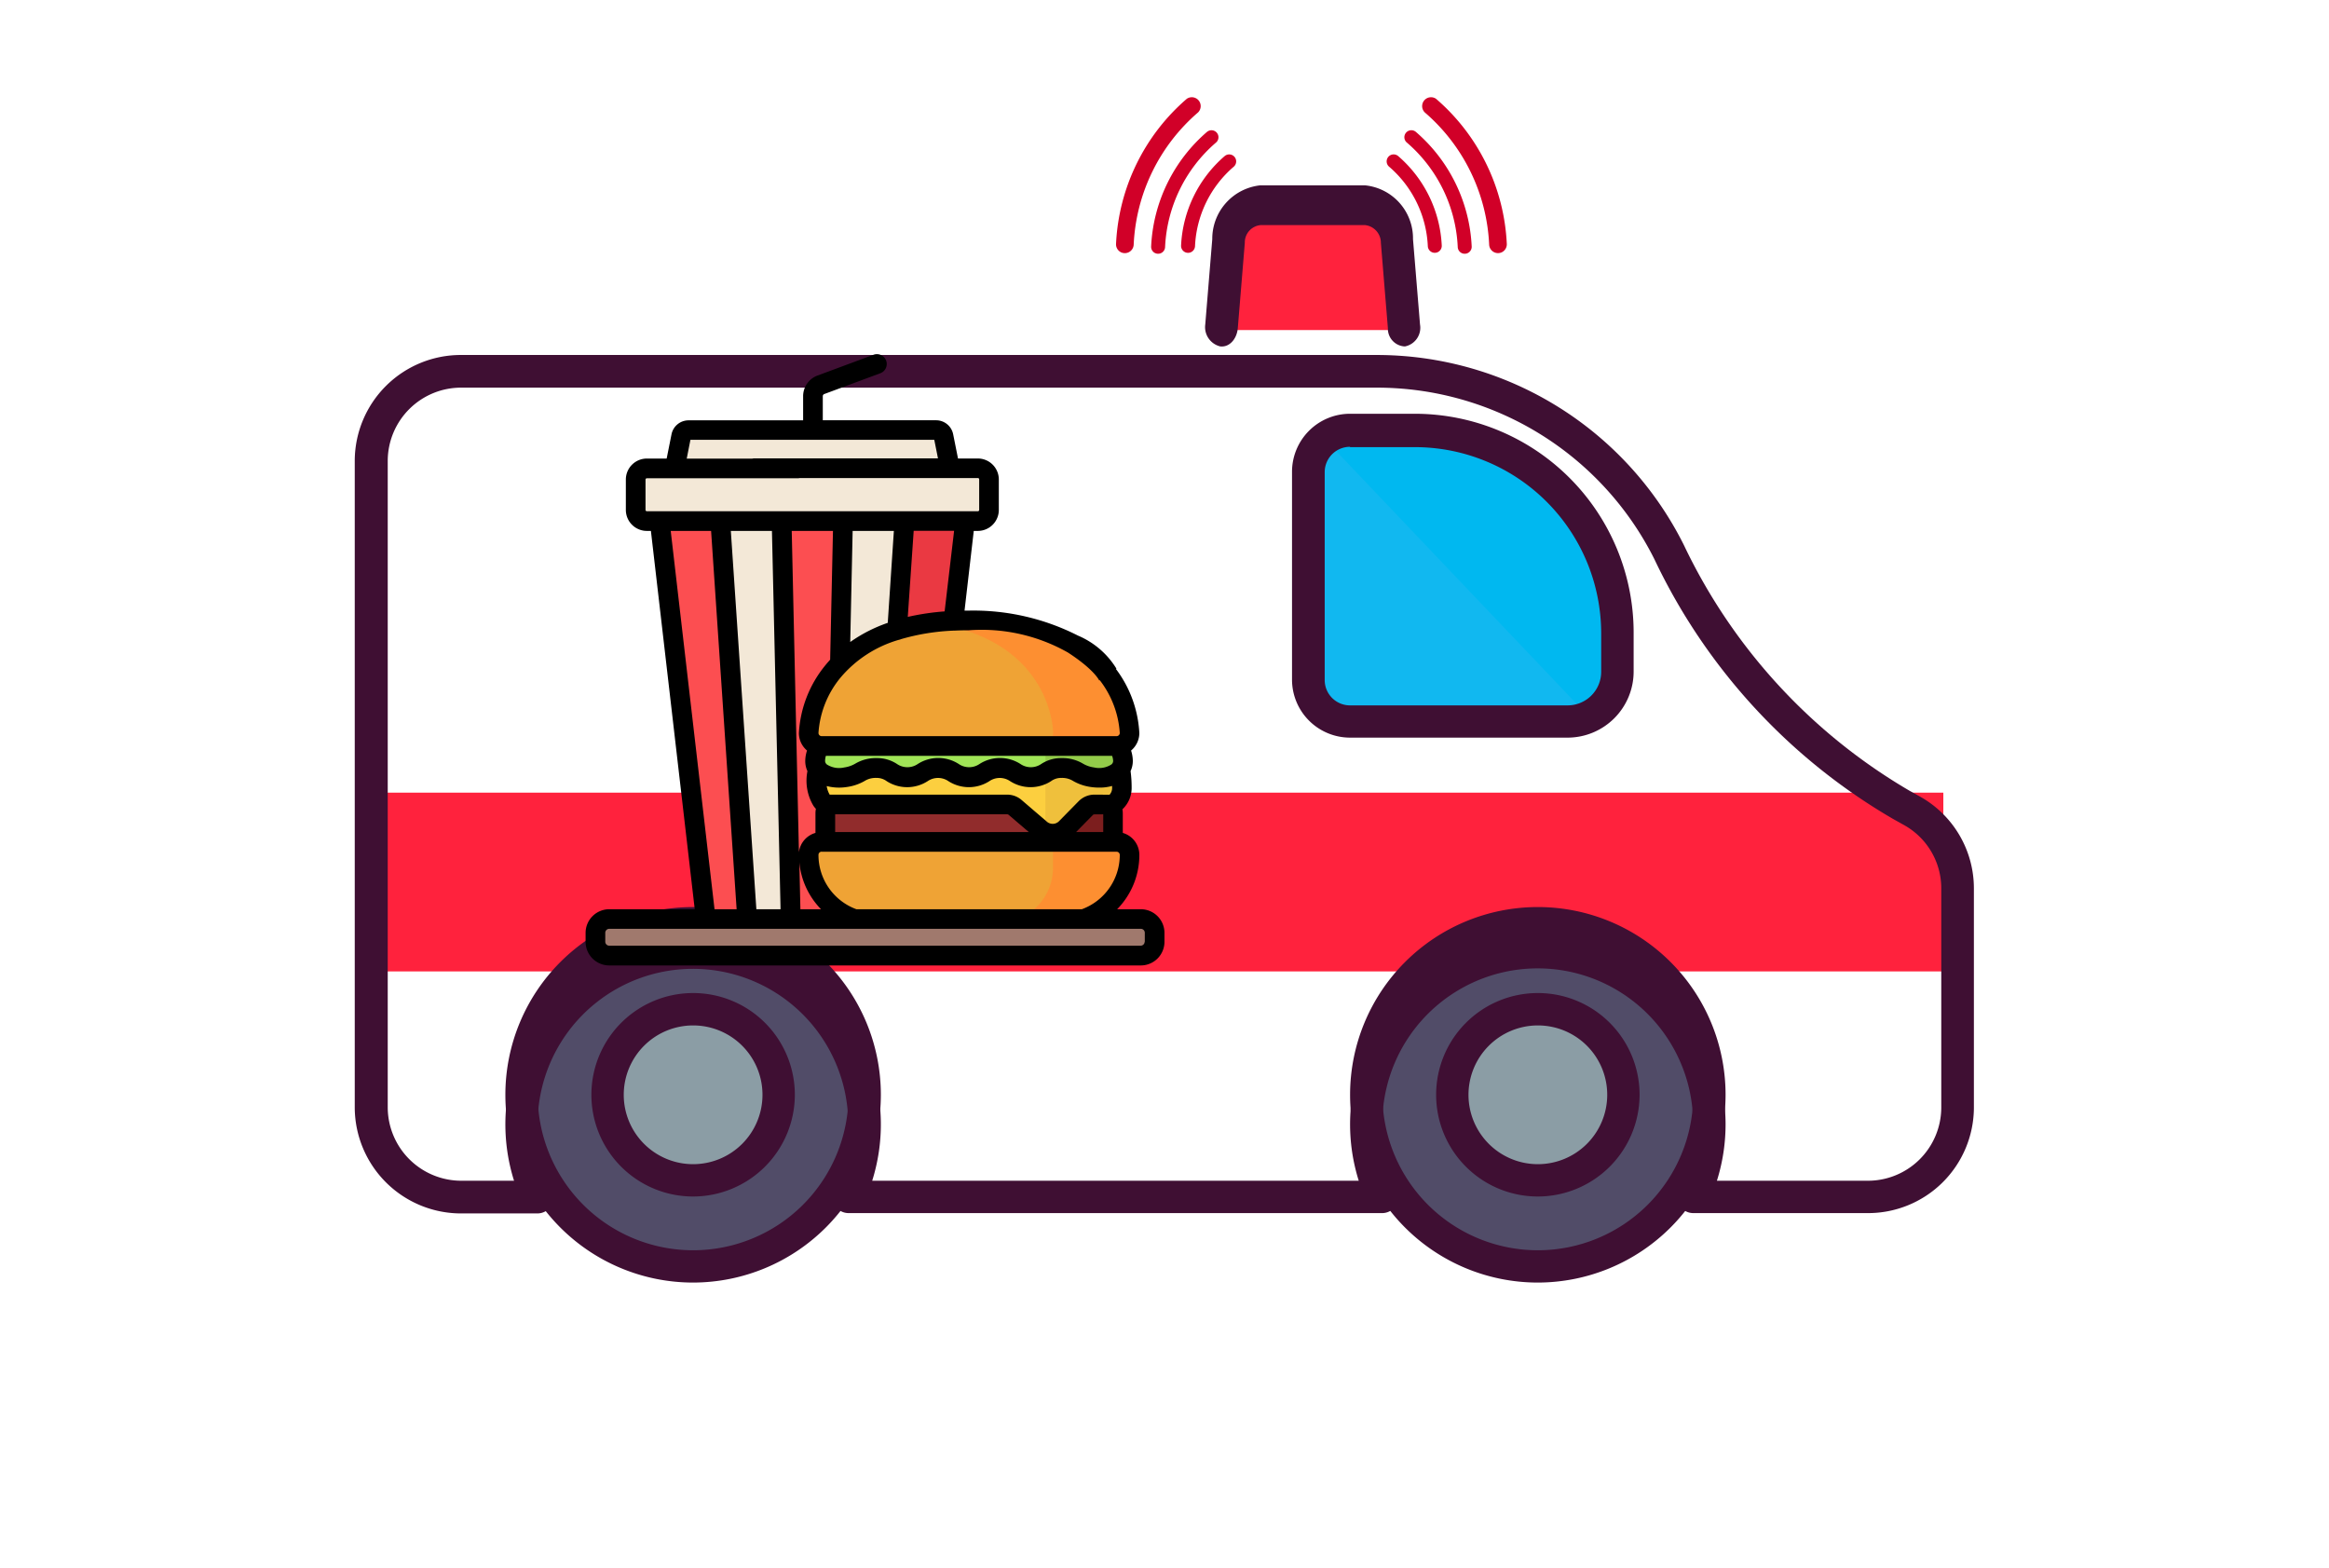 <svg xmlns="http://www.w3.org/2000/svg" xmlns:xlink="http://www.w3.org/1999/xlink" width="78.736" height="53.019" viewBox="0 0 78.736 53.019"><defs><style>.a{fill:#fff;}.b{fill:#ff223d;}.c{fill:#514c68;}.d{fill:#00b8f0;}.e{fill:#8b9da5;}.f{fill:#11b8f0;}.g{fill:#3f0f33;}.h{fill:#d10028;}.i{fill:#f3e8d7;}.j{fill:#fc4e51;}.k{fill:#ea3942;}.l{fill:#912c2c;}.m{fill:#7c1e1e;}.n{fill:#efa335;}.o{fill:#fd8f31;}.p{fill:#fccf3f;}.q{fill:#a0796d;}.r{fill:#a0e557;}.s{fill:#93cc4a;}.t{fill:#efc03c;}.u{filter:url(#a);}</style><filter id="a" x="0" y="0" width="78.736" height="53.019" filterUnits="userSpaceOnUse"><feOffset dy="1" input="SourceAlpha"/><feGaussianBlur stdDeviation="4" result="b"/><feFlood flood-opacity="0.486"/><feComposite operator="in" in2="b"/><feComposite in="SourceGraphic"/></filter></defs><g transform="translate(11.999 2.935)"><g transform="translate(0.553 8.606)"><path class="a" d="M71.509,138.97l-.383-.214a19.6,19.6,0,0,1-7.847-8.534,10.991,10.991,0,0,0-9.887-6.122H22.455a3.027,3.027,0,0,0-3.055,3.01V149a3.034,3.034,0,0,0,3.055,3.01h2.57a5.795,5.795,0,1,1,10.485,0H53.56a5.795,5.795,0,1,1,10.485,0h5.93A3.027,3.027,0,0,0,73.031,149v-7.43A3,3,0,0,0,71.509,138.97Z" transform="translate(-19.4 -124.1)"/></g><g transform="translate(0.553 8.617)"><path class="a" d="M47.9,152.114,27.7,124.2H22.455a3.027,3.027,0,0,0-3.055,3.01V149.1a3.034,3.034,0,0,0,3.055,3.01h2.57a5.795,5.795,0,1,1,10.485,0Z" transform="translate(-19.4 -124.2)"/></g><g transform="translate(0.553 23.86)"><path class="b" d="M19.4,259.4H72.546v6.043H19.4Z" transform="translate(-19.4 -259.4)"/></g><g transform="translate(5.638 28.279)"><ellipse class="c" cx="5.795" cy="5.795" rx="5.795" ry="5.795" transform="translate(0 0)"/></g><g transform="translate(34.195 28.279)"><ellipse class="c" cx="5.795" cy="5.795" rx="5.795" ry="5.795" transform="translate(0 0)"/></g><g transform="translate(32.222 11.605)"><path class="d" d="M310.345,154.86a7.61,7.61,0,0,1-1.578-2.041,8.3,8.3,0,0,0-1.477-1.184c-.124-.045-.248-.079-.372-.124a.939.939,0,0,1-.5-.349,6.941,6.941,0,0,0-.8-.316.745.745,0,0,1-.282-.147h-4.679a.356.356,0,0,0-.361.361v9.109a.356.356,0,0,0,.361.361h9.651a.428.428,0,0,0,.428-.428v-4.5A6.838,6.838,0,0,0,310.345,154.86Z" transform="translate(-300.3 -150.7)"/></g><g transform="translate(29.279 4.582)"><path class="b" d="M274.2,95.14l.237-2.568a1.126,1.126,0,0,1,1.082-1.072h3.54a1.134,1.134,0,0,1,1.082,1.072l.237,2.568" transform="translate(-274.2 -91.5)"/></g><g transform="translate(8.535 31.176)"><ellipse class="e" cx="2.897" cy="2.897" rx="2.897" ry="2.897" transform="translate(0 0)"/></g><g transform="translate(37.092 31.176)"><ellipse class="e" cx="2.897" cy="2.897" rx="2.897" ry="2.897" transform="translate(0 0)"/></g><g transform="translate(32.233 11.977)"><path class="f" d="M302.023,163.481H308.9a1.9,1.9,0,0,0,.913-.237L301.02,154a1.62,1.62,0,0,0-.62,1.263v6.6A1.631,1.631,0,0,0,302.023,163.481Z" transform="translate(-300.4 -154)"/></g><g transform="translate(0.001 3.331)"><g transform="translate(7.993 27.304)"><path class="g" d="M88.839,326.377a3.439,3.439,0,1,1,3.439-3.439A3.445,3.445,0,0,1,88.839,326.377Zm0-5.783a2.345,2.345,0,1,0,2.345,2.345A2.343,2.343,0,0,0,88.839,320.594Z" transform="translate(-85.4 -319.5)"/></g><g transform="translate(36.551 27.304)"><path class="g" d="M342.139,326.377a3.439,3.439,0,1,1,3.439-3.439A3.445,3.445,0,0,1,342.139,326.377Zm0-5.783a2.345,2.345,0,1,0,2.345,2.345A2.343,2.343,0,0,0,342.139,320.594Z" transform="translate(-338.7 -319.5)"/></g><g transform="translate(5.085 24.396)"><path class="g" d="M65.947,306.394a6.347,6.347,0,1,1,6.347-6.347A6.354,6.354,0,0,1,65.947,306.394Zm0-11.6a5.254,5.254,0,1,0,5.254,5.254A5.259,5.259,0,0,0,65.947,294.794Z" transform="translate(-59.6 -293.7)"/></g><g transform="translate(33.642 24.396)"><path class="g" d="M319.247,306.394a6.347,6.347,0,1,1,6.347-6.347A6.354,6.354,0,0,1,319.247,306.394Zm0-11.6a5.254,5.254,0,1,0,5.254,5.254A5.259,5.259,0,0,0,319.247,294.794Z" transform="translate(-312.9 -293.7)"/></g><g transform="translate(0 4.734)"><g class="u" transform="matrix(1, 0, 0, 1, -12, -11)"><path class="g" d="M65.628,148.308H59.743a.555.555,0,0,1-.5-.789,5.254,5.254,0,1,0-9.515,0,.555.555,0,0,1-.5.789H31.186a.555.555,0,0,1-.5-.789,5.251,5.251,0,1,0-9.515.011.555.555,0,0,1-.5.789h-2.57a3.594,3.594,0,0,1-3.608-3.563V122.863a3.587,3.587,0,0,1,3.608-3.563H49.044a11.607,11.607,0,0,1,10.383,6.426,19.127,19.127,0,0,0,7.621,8.3l.383.214a3.553,3.553,0,0,1,1.8,3.089v7.43A3.578,3.578,0,0,1,65.628,148.308Zm-5.085-1.094h5.085a2.481,2.481,0,0,0,2.5-2.458v-7.43a2.446,2.446,0,0,0-1.251-2.131l-.383-.214a20.109,20.109,0,0,1-8.061-8.771,10.49,10.49,0,0,0-9.391-5.806H18.108a2.481,2.481,0,0,0-2.5,2.458v21.894a2.488,2.488,0,0,0,2.5,2.458h1.77a6.347,6.347,0,1,1,12.108,0H48.435a6.347,6.347,0,1,1,12.108,0Z" transform="translate(-2.5 -108.3)"/></g></g><g transform="translate(31.68 7.722)"><path class="g" d="M304.812,156.747h-7.351a1.963,1.963,0,0,1-1.962-1.962v-7.024a1.963,1.963,0,0,1,1.962-1.962h2.187a7.4,7.4,0,0,1,7.4,7.4v1.3A2.235,2.235,0,0,1,304.812,156.747Zm-7.351-9.831a.856.856,0,0,0-.857.857V154.8a.856.856,0,0,0,.857.857h7.351a1.136,1.136,0,0,0,1.139-1.139v-1.3a6.3,6.3,0,0,0-6.291-6.291h-2.2Z" transform="translate(-295.5 -145.8)"/></g><g transform="translate(28.747 0)"><path class="g" d="M276.2,92.143a.6.6,0,0,1-.541-.616l-.237-2.883a.6.6,0,0,0-.53-.6h-3.54a.588.588,0,0,0-.53.6l-.237,2.883c-.034.378-.293.658-.6.616a.671.671,0,0,1-.5-.742l.237-2.883a1.817,1.817,0,0,1,1.623-1.819h3.54a1.8,1.8,0,0,1,1.623,1.819l.237,2.883a.644.644,0,0,1-.5.742Z" transform="translate(-269.486 -86.7)"/></g></g><g transform="translate(25.144 0)"><g transform="matrix(0.899, 0.438, -0.438, 0.899, 2.549, 0)"><path class="h" d="M.563,3.647a.236.236,0,0,1-.215-.139,4.256,4.256,0,0,1,0-3.37.236.236,0,0,1,.43.195,3.764,3.764,0,0,0,0,2.981.236.236,0,0,1-.215.333Z" transform="translate(2.216 1.215)"/><path class="h" d="M.66,4.591a.236.236,0,0,1-.215-.139,5.447,5.447,0,0,1,0-4.314.236.236,0,0,1,.43.195,4.955,4.955,0,0,0,0,3.924.236.236,0,0,1-.215.333Z" transform="translate(1.223 0.743)"/><path class="h" d="M.836,5.814a.3.3,0,0,1-.272-.176,6.9,6.9,0,0,1,0-5.463.3.3,0,0,1,.544.247,6.276,6.276,0,0,0,0,4.97.3.3,0,0,1-.272.422Z" transform="translate(0 0)"/></g><g transform="matrix(-0.899, 0.438, -0.438, -0.899, 14.381, 5.226)"><path class="h" d="M.563,0A.236.236,0,0,0,.348.139a4.256,4.256,0,0,0,0,3.37.236.236,0,0,0,.43-.195,3.764,3.764,0,0,1,0-2.981A.236.236,0,0,0,.563,0Z" transform="translate(2.216 0.952)"/><path class="h" d="M.66,0A.236.236,0,0,0,.445.139a5.447,5.447,0,0,0,0,4.314.236.236,0,1,0,.43-.195,4.955,4.955,0,0,1,0-3.924A.236.236,0,0,0,.66,0Z" transform="translate(1.223 0.48)"/><path class="h" d="M.836,0A.3.3,0,0,0,.564.175a6.9,6.9,0,0,0,0,5.463.3.3,0,0,0,.544-.247,6.275,6.275,0,0,1,0-4.97A.3.3,0,0,0,.836,0Z" transform="translate(0 0)"/></g></g><g transform="translate(7.798 9.033)"><path class="i" d="M65.013,147.254H54.441L56.092,161.5a.439.439,0,0,0,.43.4h6.409a.439.439,0,0,0,.43-.4Zm0,0" transform="translate(-52.061 -142.678)"/><path class="j" d="M57.03,151.566H54.937l1.629,14.059a.439.439,0,0,0,.43.4h1.009Zm0,0" transform="translate(-52.535 -146.801)"/><path class="j" d="M150.591,166.021h1.464l.325-14.454h-2.114Zm0,0" transform="translate(-143.657 -146.801)"/><path class="k" d="M227.048,151.566h-2.092l-.976,14.454h1.009a.439.439,0,0,0,.43-.4Zm0,0" transform="translate(-214.119 -146.801)"/><path class="i" d="M73.976,101.848H65.6a.254.254,0,0,0-.246.208l-.385,1.932h9.642l-.385-1.932A.253.253,0,0,0,73.976,101.848Zm0,0" transform="translate(-62.12 -99.276)"/><path class="i" d="M71.47,102.556H65.254l-.285,1.432h9.454l.157-.16-.353-1.773a.253.253,0,0,0-.246-.208H71.662l.078.379A.275.275,0,0,1,71.47,102.556Zm0,0" transform="translate(-62.124 -99.276)"/><path class="i" d="M50.44,132.909H39.248a.377.377,0,0,1-.377-.377V131.5a.377.377,0,0,1,.377-.377H50.44a.377.377,0,0,1,.377.377v1.03A.377.377,0,0,1,50.44,132.909Zm0,0" transform="translate(-37.178 -127.261)"/><path class="i" d="M50.44,131.121H48.232v.859a.465.465,0,0,1-.465.465H39.248a.377.377,0,0,1-.377-.377v.459a.377.377,0,0,0,.377.377H50.44a.377.377,0,0,0,.377-.377V131.5A.377.377,0,0,0,50.44,131.121Zm0,0" transform="translate(-37.178 -127.257)"/><path class="l" d="M193.354,383.324h-8.648a.538.538,0,0,0-.538.538v1.009h9.724v-1.009A.538.538,0,0,0,193.354,383.324Zm0,0" transform="translate(-176.063 -368.332)"/><path class="m" d="M336.361,383.324h-2.584a.538.538,0,0,1,.538.538v1.009H336.9v-1.009A.538.538,0,0,0,336.361,383.324Zm0,0" transform="translate(-319.071 -368.332)"/><path class="n" d="M181.794,417.27h-9.967a.44.44,0,0,0-.44.44,2.29,2.29,0,0,0,2.29,2.29h6.269a2.289,2.289,0,0,0,2.289-2.29A.441.441,0,0,0,181.794,417.27Zm0,0" transform="translate(-163.846 -400.779)"/><path class="o" d="M320.747,417.27H318.6v.881A1.849,1.849,0,0,1,316.754,420H318.9a2.29,2.29,0,0,0,2.289-2.289A.441.441,0,0,0,320.747,417.27Zm0,0" transform="translate(-302.799 -400.779)"/><path class="p" d="M177.376,360.2c-.242.385-.021,1.255.283,1.255h6.065a.413.413,0,0,1,.269.1l.861.738a.63.63,0,0,0,.859-.037l.665-.677a.413.413,0,0,1,.295-.124h.53c.206,0,.4-.263.4-.57a2.238,2.238,0,0,0-.078-.685Zm0,0" transform="translate(-169.473 -346.227)"/><path class="q" d="M26.472,476.43H8.5a.467.467,0,0,0-.467.467v.3a.467.467,0,0,0,.467.467h17.97a.467.467,0,0,0,.467-.467v-.3A.467.467,0,0,0,26.472,476.43Zm0,0" transform="translate(-7.703 -457.329)"/><path class="r" d="M186.169,338.035c.28,0,.516.464.516.756,0,.417-.475.638-1.028.557-.516-.075-.522-.313-1.045-.313s-.522.313-1.045.313-.522-.313-1.045-.313-.522.313-1.045.313-.522-.313-1.045-.313-.522.313-1.045.313-.522-.313-1.045-.313-.529.237-1.045.313c-.552.081-1.028-.14-1.027-.557,0-.292.236-.756.516-.756Zm0,0" transform="translate(-168.517 -325.041)"/><path class="n" d="M176.811,247.645c-5.05,0-5.424,3.333-5.424,3.8a.44.44,0,0,0,.44.44h9.967a.44.44,0,0,0,.44-.44C182.234,250.978,181.861,247.646,176.811,247.645Zm0,0" transform="translate(-163.846 -238.639)"/><path class="o" d="M266.316,247.645a9.692,9.692,0,0,0-1.292.082c3.824.515,4.132,3.295,4.132,3.723a.44.44,0,0,1-.44.44H271.3a.44.44,0,0,0,.44-.44C271.739,250.978,271.365,247.646,266.316,247.645Zm0,0" transform="translate(-253.351 -238.639)"/><path class="s" d="M355.162,343.766h-2.4v.918a.924.924,0,0,1,.553-.174c.522,0,.529.237,1.045.313a.9.9,0,0,0,.987-.359v-.436a1.1,1.1,0,0,0-.123-.265A.441.441,0,0,1,355.162,343.766Zm0,0" transform="translate(-337.214 -330.515)"/><path class="t" d="M354.359,361.02c-.516-.075-.523-.313-1.045-.313a.923.923,0,0,0-.552.174v2a.63.63,0,0,0,.7-.138l.664-.677a.414.414,0,0,1,.295-.124h.53c.206,0,.4-.263.4-.57a3.1,3.1,0,0,0-.053-.617A.982.982,0,0,1,354.359,361.02Zm0,0" transform="translate(-337.218 -346.713)"/><path d="M19.27,19.768h-.8a2.619,2.619,0,0,0,.751-1.837.774.774,0,0,0-.56-.743V16.53a.887.887,0,0,0-.012-.141.985.985,0,0,0,.311-.733,4.136,4.136,0,0,0-.036-.557A.817.817,0,0,0,19,14.75a1.166,1.166,0,0,0-.059-.346.772.772,0,0,0,.279-.594,3.939,3.939,0,0,0-.8-2.176c-.111-.147-.641.255-.531.4a3.257,3.257,0,0,1,.67,1.775.108.108,0,0,1-.108.108H8.481a.108.108,0,0,1-.108-.108,3.274,3.274,0,0,1,.744-1.869,4.04,4.04,0,0,1,1.969-1.278.335.335,0,0,0,.08-.025,7.422,7.422,0,0,1,1.769-.287h0l.032,0c.161-.008.326-.012.495-.012a5.908,5.908,0,0,1,3.346.753c.9.585,1.056.944,1.056.944l.582-.4a2.8,2.8,0,0,0-1.3-1.117,7.8,7.8,0,0,0-3.682-.845h-.153l.312-2.694h.138a.71.71,0,0,0,.709-.709V5.24a.71.71,0,0,0-.709-.709h-.671l-.163-.816a.588.588,0,0,0-.572-.476H8.519V2.428a.078.078,0,0,1,.045-.074l1.913-.71a.333.333,0,0,0-.231-.624l-1.914.71a.745.745,0,0,0-.478.7v.811H3.976a.588.588,0,0,0-.572.476l-.163.816H2.57a.71.71,0,0,0-.709.709V6.27a.71.71,0,0,0,.709.709h.138L4.19,19.768H1.3a.8.8,0,0,0-.8.8v.3a.8.8,0,0,0,.8.8H19.27a.8.8,0,0,0,.8-.8v-.3A.8.8,0,0,0,19.27,19.768ZM8.624,14.583H18.3a.547.547,0,0,1,.035.167.152.152,0,0,1-.06.125.767.767,0,0,1-.587.1,1.007,1.007,0,0,1-.379-.132,1.349,1.349,0,0,0-.714-.184,1.216,1.216,0,0,0-.693.2.621.621,0,0,1-.7,0,1.281,1.281,0,0,0-1.386,0,.621.621,0,0,1-.7,0,1.281,1.281,0,0,0-1.387,0,.621.621,0,0,1-.7,0,1.216,1.216,0,0,0-.693-.2,1.349,1.349,0,0,0-.713.184,1.008,1.008,0,0,1-.379.132.767.767,0,0,1-.587-.1.215.215,0,0,1-.027-.028h0a.147.147,0,0,1-.033-.1A.56.56,0,0,1,8.624,14.583ZM17.7,15.894a.75.75,0,0,0-.532.223l-.665.677a.3.3,0,0,1-.405.017l-.861-.738a.747.747,0,0,0-.485-.179h-6a.808.808,0,0,1-.1-.284s0,0,0-.006a1.677,1.677,0,0,0,.681.032,1.655,1.655,0,0,0,.594-.2.7.7,0,0,1,.4-.107.567.567,0,0,1,.351.109,1.281,1.281,0,0,0,1.387,0,.621.621,0,0,1,.7,0,1.281,1.281,0,0,0,1.386,0,.621.621,0,0,1,.7,0,1.281,1.281,0,0,0,1.386,0,.567.567,0,0,1,.351-.109.7.7,0,0,1,.4.107,1.654,1.654,0,0,0,.594.2,1.884,1.884,0,0,0,.273.02A1.537,1.537,0,0,0,18.3,15.6c0,.02,0,.039,0,.059a.329.329,0,0,1-.087.238Zm.3.665v.6h-.918l.564-.574a.08.08,0,0,1,.057-.024Zm-2.516.6H8.937v-.6h5.815a.081.081,0,0,1,.052.019Zm-7,.665h9.967a.108.108,0,0,1,.108.108,1.955,1.955,0,0,1-1.285,1.837H9.658A1.954,1.954,0,0,1,8.373,17.93.108.108,0,0,1,8.481,17.822Zm-.022,1.945h-.7l-.036-1.585A2.618,2.618,0,0,0,8.459,19.768Zm.306-8.436c-.056.062-.112.125-.164.19a3.951,3.951,0,0,0-.893,2.289.772.772,0,0,0,.275.591,1.171,1.171,0,0,0-.06.349A.817.817,0,0,0,8,15.1a1.653,1.653,0,0,0,.2,1.167.824.824,0,0,0,.086.107.862.862,0,0,0-.015.157v.657a.774.774,0,0,0-.559.658L7.469,6.98H8.863Zm1.947-1.246a5.051,5.051,0,0,0-1.268.647L9.528,6.98h1.394ZM12.638,9.7a8.337,8.337,0,0,0-1.246.186l.2-2.91h1.366ZM2.57,6.314a.044.044,0,0,1-.044-.044V5.24A.044.044,0,0,1,2.57,5.2H7.708c.184,0-1.435-.149-1.435-.332s.184-.333,0-.333H3.919L4.044,3.9h8.244l.125.627H6.193a.333.333,0,0,0,0,.665h7.569a.044.044,0,0,1,.044.044V6.27a.044.044,0,0,1-.044.044ZM7.091,19.768H6.273L5.41,6.98H6.8ZM3.378,6.98H4.743l.863,12.788H4.859ZM19.4,20.87A.135.135,0,0,1,19.27,21H1.3a.135.135,0,0,1-.135-.135v-.3a.135.135,0,0,1,.135-.135H19.27a.135.135,0,0,1,.135.135v.3Zm0,0" transform="translate(-0.5 -1)"/></g></g></svg>